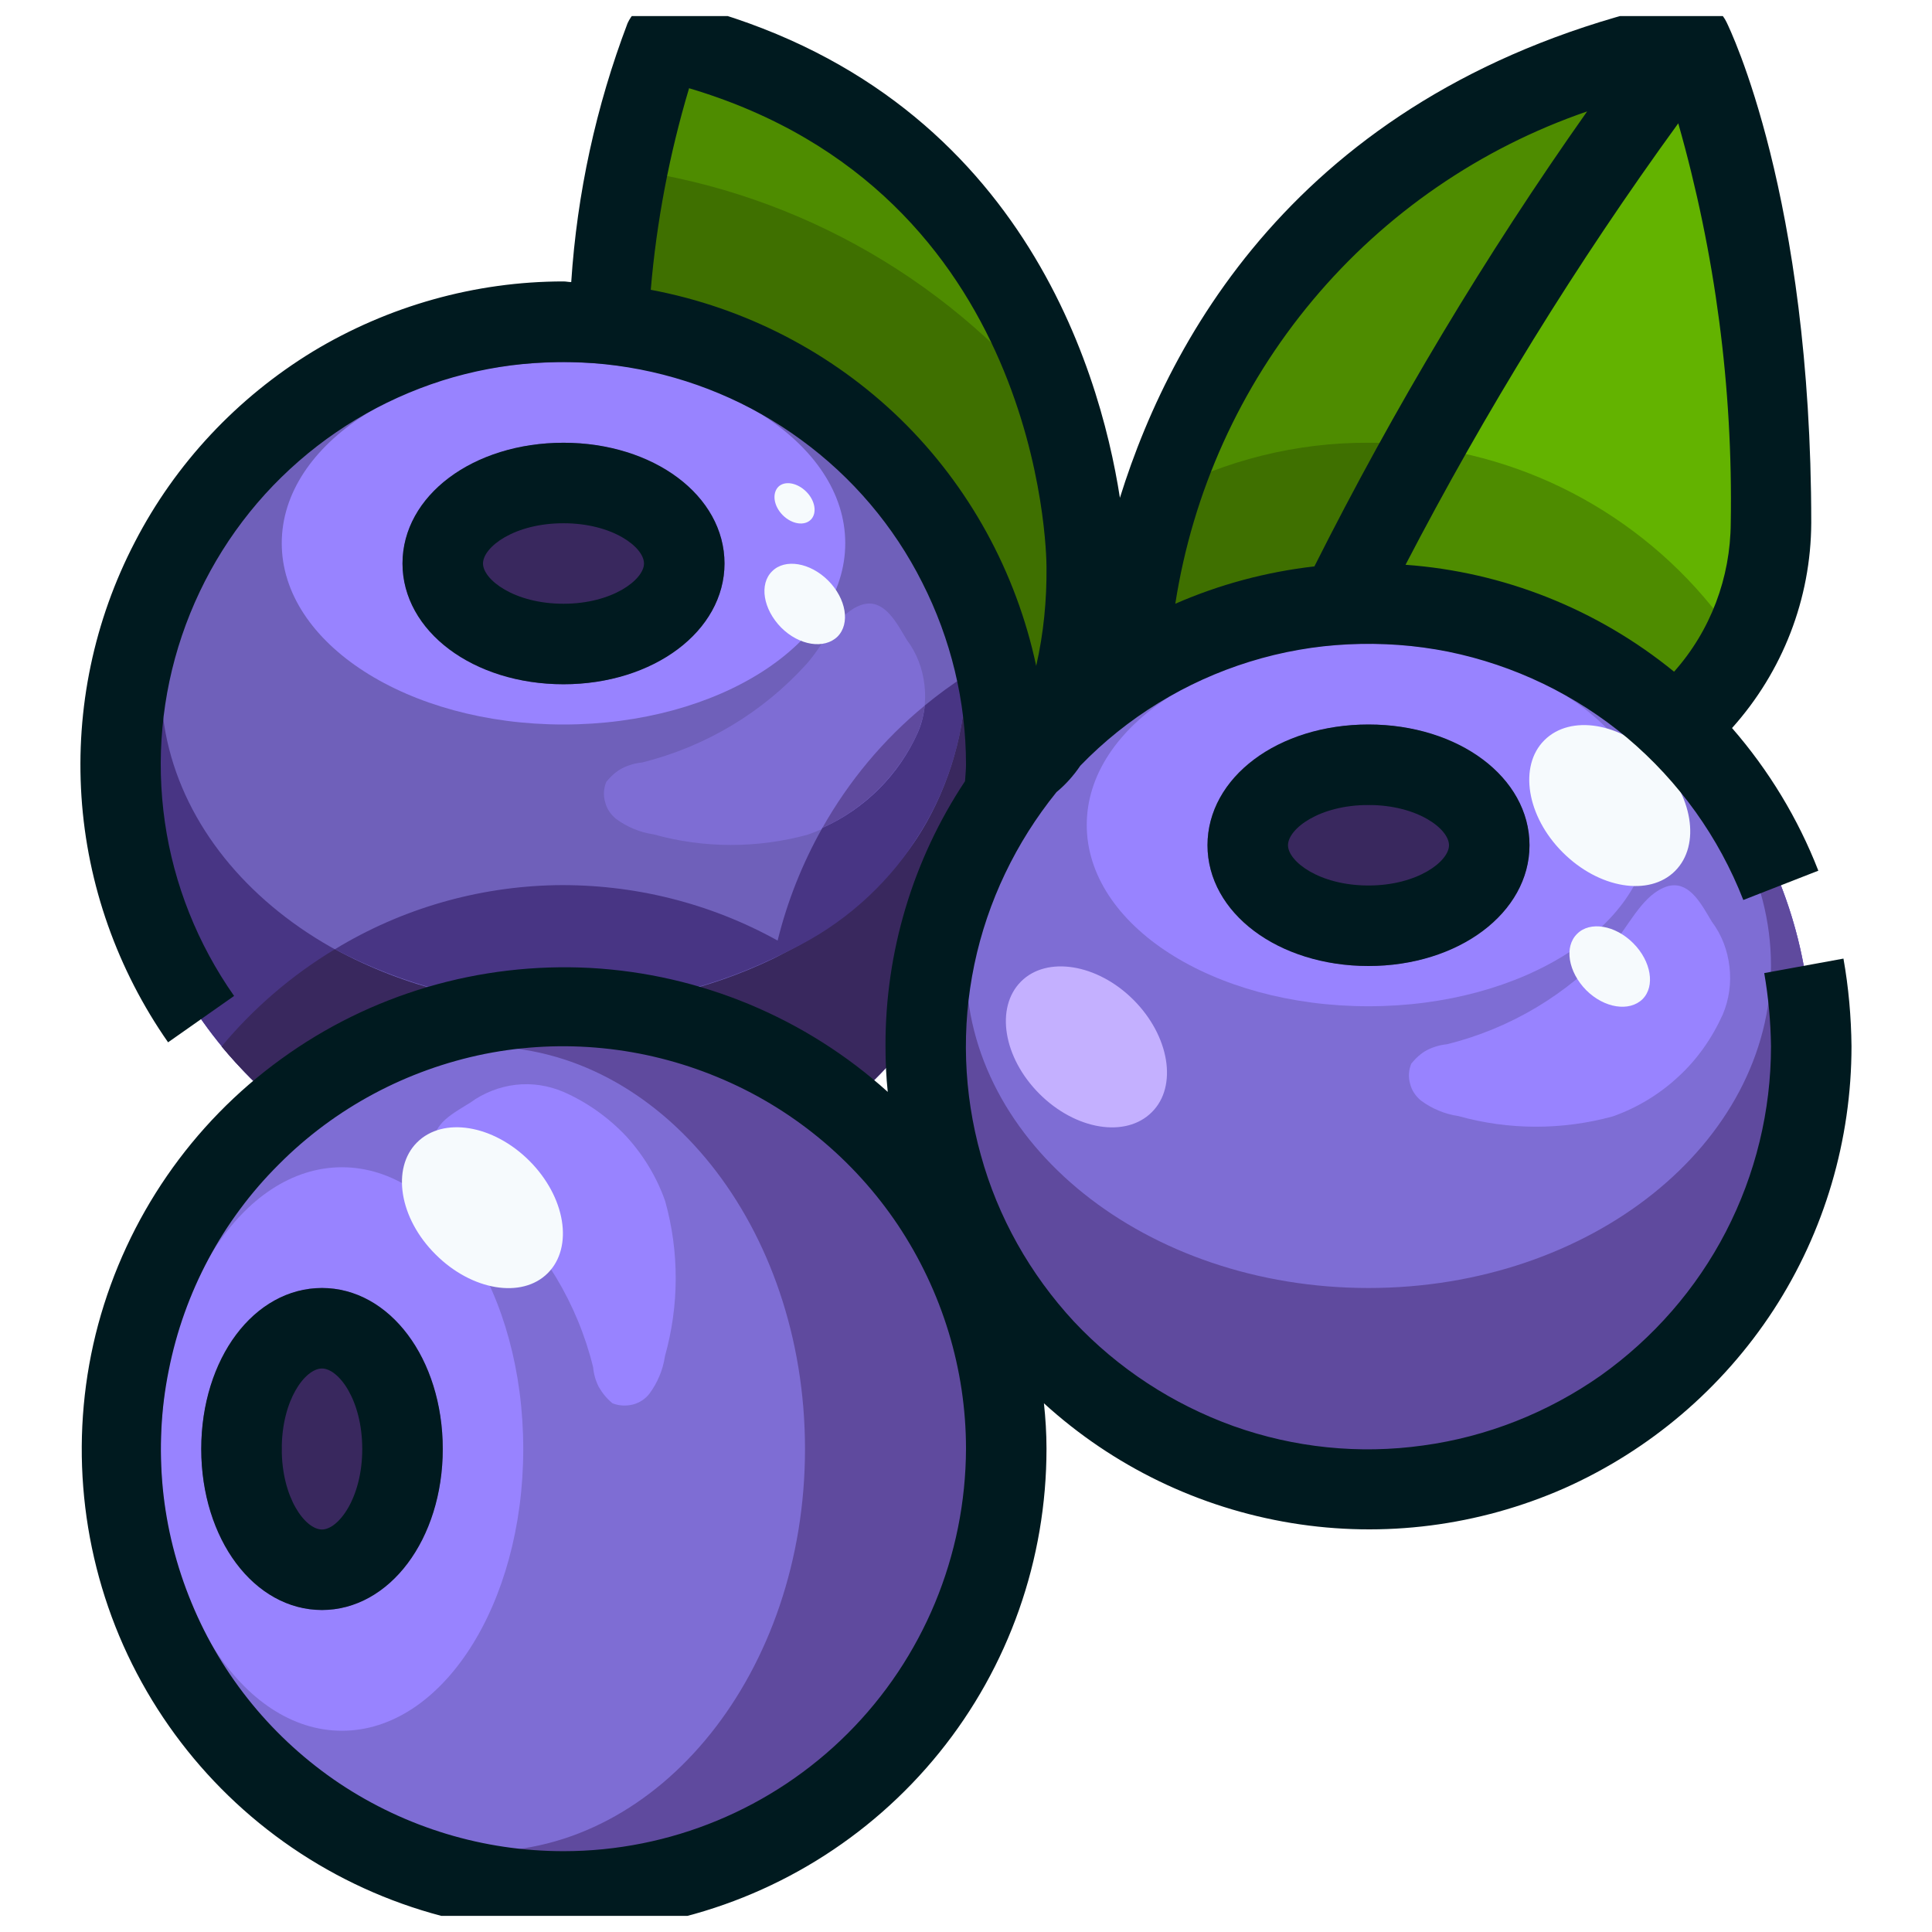 <svg width="60" height="60" viewBox="0 0 60 60" fill="none" xmlns="http://www.w3.org/2000/svg" xmlns:xlink="http://www.w3.org/1999/xlink">
	<desc>
			Created with Pixso.
	</desc>
	<defs>
		<clipPath id="clip1_876">
			<rect id="blueberry 2" rx="0" width="59" height="59" transform="translate(0.5 0.5)" fill="white" fill-opacity="0"/>
		</clipPath>
	</defs>
	<rect id="blueberry 2" rx="0" width="59" height="59" transform="translate(0.5 0.5)" fill="#FFFFFF" fill-opacity="0"/>
	<g clip-path="url(#clip1_876)">
		<path id="Vector" d="M21.25 17.5C21.25 18.88 19.57 20 17.5 20C15.42 20 13.75 18.88 13.75 17.5C13.75 16.11 15.42 15 17.5 15C19.57 15 21.25 16.11 21.25 17.5Z" fill="#39285E" fill-opacity="1" fill-rule="evenodd"/>
		<path id="Vector" d="M31.25 23.75C31.25 26.46 30.44 29.12 28.93 31.38C27.42 33.65 25.27 35.41 22.76 36.45C20.24 37.49 17.48 37.76 14.81 37.23C12.15 36.7 9.7 35.39 7.77 33.47C5.85 31.54 4.54 29.09 4.01 26.43C3.48 23.76 3.75 21 4.79 18.48C5.83 15.97 7.59 13.82 9.86 12.31C12.12 10.8 14.78 10 17.5 10C19.3 9.99 21.09 10.35 22.76 11.04C24.43 11.73 25.94 12.74 27.22 14.02C28.5 15.3 29.51 16.81 30.2 18.48C30.89 20.15 31.25 21.94 31.25 23.75ZM21.25 17.5C21.25 16.12 19.57 15 17.5 15C15.42 15 13.75 16.12 13.75 17.5C13.75 18.87 15.42 20 17.5 20C19.57 20 21.25 18.87 21.25 17.5Z" fill="#6F60BA" fill-opacity="1" fill-rule="nonzero"/>
		<path id="Vector" d="M46.25 26.25C46.25 27.63 44.57 28.75 42.5 28.75C40.42 28.75 38.75 27.63 38.75 26.25C38.75 24.86 40.42 23.75 42.5 23.75C44.57 23.75 46.25 24.86 46.25 26.25Z" fill="#39285E" fill-opacity="1" fill-rule="evenodd"/>
		<path id="Vector" d="M42.5 18.75C45.21 18.75 47.87 19.55 50.13 21.06C52.4 22.57 54.16 24.72 55.2 27.23C56.24 29.75 56.51 32.51 55.98 35.18C55.45 37.84 54.14 40.29 52.22 42.22C50.29 44.14 47.84 45.45 45.18 45.98C42.51 46.51 39.75 46.24 37.23 45.2C34.72 44.16 32.57 42.4 31.06 40.13C29.55 37.87 28.75 35.21 28.75 32.5C28.74 30.69 29.1 28.9 29.79 27.23C30.48 25.56 31.49 24.05 32.77 22.77C34.05 21.49 35.56 20.48 37.23 19.79C38.9 19.1 40.69 18.74 42.5 18.75ZM46.25 26.25C46.25 24.87 44.57 23.75 42.5 23.75C40.42 23.75 38.75 24.87 38.75 26.25C38.75 27.62 40.42 28.75 42.5 28.75C44.57 28.75 46.25 27.62 46.25 26.25Z" fill="#7E6DD4" fill-opacity="1" fill-rule="nonzero"/>
		<path id="Vector" d="M12.5 45C12.5 47.07 11.38 48.75 10 48.75C8.61 48.75 7.5 47.07 7.5 45C7.5 42.92 8.61 41.25 10 41.25C11.38 41.25 12.5 42.92 12.5 45Z" fill="#39285E" fill-opacity="1" fill-rule="evenodd"/>
		<path id="Vector" d="M17.5 31.25C20.21 31.25 22.87 32.05 25.13 33.56C27.4 35.07 29.16 37.22 30.2 39.73C31.24 42.25 31.51 45.01 30.98 47.68C30.45 50.34 29.14 52.79 27.22 54.72C25.29 56.64 22.84 57.95 20.18 58.48C17.51 59.01 14.75 58.74 12.23 57.7C9.72 56.66 7.57 54.9 6.06 52.63C4.55 50.37 3.75 47.71 3.75 45C3.74 43.19 4.1 41.4 4.79 39.73C5.48 38.06 6.49 36.55 7.77 35.27C9.05 33.99 10.56 32.98 12.23 32.29C13.9 31.6 15.69 31.24 17.5 31.25ZM12.5 45C12.5 42.92 11.37 41.25 10 41.25C8.62 41.25 7.5 42.92 7.5 45C7.5 47.07 8.62 48.75 10 48.75C11.37 48.75 12.5 47.07 12.5 45Z" fill="#7E6DD4" fill-opacity="1" fill-rule="nonzero"/>
		<path id="Vector" d="M31.25 23.63C31.64 23.71 31.87 23.75 31.87 23.75L31.9 23.72C32.12 23.47 32.35 23.22 32.58 22.98C33.48 21.34 33.88 19.47 33.75 17.61C33.75 17.61 33.75 4.31 20.62 1.25C19.56 4.07 18.97 7.05 18.87 10.06C22.24 10.4 25.37 11.97 27.66 14.48C29.94 16.98 31.22 20.24 31.25 23.63Z" fill="#4E8C00" fill-opacity="1" fill-rule="nonzero"/>
		<path id="Vector" d="M42.5 18.75C46.06 18.74 49.49 20.13 52.05 22.62C52.96 21.82 53.69 20.84 54.2 19.75C54.71 18.65 54.98 17.45 55 16.25C55 6.25 52.5 1.25 52.5 1.25C48.31 6.72 44.66 12.6 41.62 18.79C41.91 18.77 42.2 18.75 42.5 18.75Z" fill="#63B300" fill-opacity="1" fill-rule="nonzero"/>
		<path id="Vector" d="M52.5 1.25C36.31 4.71 35.1 18.86 35 20.97C36.98 19.68 39.26 18.93 41.62 18.79C44.66 12.6 48.31 6.72 52.5 1.25Z" fill="#4E8C00" fill-opacity="1" fill-rule="nonzero"/>
		<path id="Vector" d="M46.25 26.25C46.25 27.63 44.57 28.75 42.5 28.75C40.42 28.75 38.75 27.63 38.75 26.25C38.75 24.86 40.42 23.75 42.5 23.75C44.57 23.75 46.25 24.86 46.25 26.25Z" fill="#39285E" fill-opacity="1" fill-rule="evenodd"/>
		<path id="Vector" d="M42.5 18.75C45.21 18.75 47.87 19.55 50.13 21.06C52.4 22.57 54.16 24.72 55.2 27.23C56.24 29.75 56.51 32.51 55.98 35.18C55.45 37.84 54.14 40.29 52.22 42.22C50.29 44.14 47.84 45.45 45.18 45.98C42.51 46.51 39.75 46.24 37.23 45.2C34.72 44.16 32.57 42.4 31.06 40.13C29.55 37.87 28.75 35.21 28.75 32.5C28.74 30.69 29.1 28.9 29.79 27.23C30.48 25.56 31.49 24.05 32.77 22.77C34.05 21.49 35.56 20.48 37.23 19.79C38.9 19.1 40.69 18.74 42.5 18.75ZM46.25 26.25C46.25 24.87 44.57 23.75 42.5 23.75C40.42 23.75 38.75 24.87 38.75 26.25C38.75 27.62 40.42 28.75 42.5 28.75C44.57 28.75 46.25 27.62 46.25 26.25Z" fill="#7E6DD4" fill-opacity="1" fill-rule="nonzero"/>
		<path id="Vector" d="M42.5 18.75C39.78 18.75 37.12 19.55 34.86 21.06C32.59 22.57 30.83 24.72 29.79 27.23C28.75 29.75 28.48 32.51 29.01 35.18C29.54 37.84 30.85 40.29 32.77 42.22C34.7 44.14 37.15 45.45 39.81 45.98C42.48 46.51 45.24 46.24 47.76 45.2C50.27 44.16 52.42 42.4 53.93 40.13C55.44 37.87 56.25 35.21 56.25 32.5C56.25 30.69 55.89 28.9 55.2 27.23C54.51 25.56 53.5 24.05 52.22 22.77C50.94 21.49 49.43 20.48 47.76 19.79C46.09 19.1 44.3 18.74 42.5 18.75ZM42.5 40C35.59 40 30 35.52 30 30C30 24.47 35.59 20 42.5 20C49.4 20 55 24.47 55 30C55 35.52 49.4 40 42.5 40Z" fill="#5F4A9E" fill-opacity="1" fill-rule="nonzero"/>
		<path id="Vector" d="M51.25 25.62C51.25 28.73 47.33 31.25 42.5 31.25C37.66 31.25 33.75 28.73 33.75 25.62C33.75 22.51 37.66 20 42.5 20C47.33 20 51.25 22.51 51.25 25.62Z" fill="#9883FF" fill-opacity="1" fill-rule="evenodd"/>
		<path id="Vector" d="M47.5 26.25C47.5 28.32 45.26 30 42.5 30C39.73 30 37.5 28.32 37.5 26.25C37.5 24.17 39.73 22.5 42.5 22.5C45.26 22.5 47.5 24.17 47.5 26.25Z" fill="#5F4A9E" fill-opacity="1" fill-rule="evenodd"/>
		<path id="Vector" d="M46.25 26.25C46.25 27.63 44.57 28.75 42.5 28.75C40.42 28.75 38.75 27.63 38.75 26.25C38.75 24.86 40.42 23.75 42.5 23.75C44.57 23.75 46.25 24.86 46.25 26.25Z" fill="#39285E" fill-opacity="1" fill-rule="evenodd"/>
		<path id="Vector" d="M42.5 25C43.21 24.93 43.94 25.07 44.58 25.4C45.22 25.74 45.75 26.24 46.11 26.87C46.19 26.67 46.24 26.46 46.25 26.25C46.25 24.87 44.57 23.75 42.5 23.75C40.42 23.75 38.75 24.87 38.75 26.25C38.75 26.46 38.8 26.67 38.88 26.87C39.24 26.24 39.77 25.74 40.41 25.4C41.05 25.07 41.78 24.93 42.5 25Z" fill="#261647" fill-opacity="1" fill-rule="nonzero"/>
		<path id="Vector" d="M51.9 27.5C51.81 27.51 51.73 27.54 51.64 27.58C50.95 27.89 50.54 28.83 50.04 29.38C48.68 30.88 46.91 31.94 44.94 32.43C44.73 32.45 44.52 32.51 44.32 32.61C44.13 32.71 43.97 32.86 43.83 33.03C43.75 33.22 43.73 33.44 43.79 33.65C43.84 33.86 43.96 34.04 44.13 34.18C44.47 34.43 44.87 34.6 45.29 34.66C46.86 35.1 48.52 35.1 50.09 34.67C50.85 34.4 51.54 33.98 52.12 33.44C52.71 32.9 53.17 32.24 53.5 31.51C53.7 31.04 53.77 30.53 53.71 30.02C53.65 29.51 53.47 29.03 53.16 28.62C52.85 28.1 52.5 27.42 51.9 27.5Z" fill="#9883FF" fill-opacity="1" fill-rule="nonzero"/>
		<path id="Vector" d="M21.25 17.5C21.25 18.88 19.57 20 17.5 20C15.42 20 13.75 18.88 13.75 17.5C13.75 16.11 15.42 15 17.5 15C19.57 15 21.25 16.11 21.25 17.5Z" fill="#39285E" fill-opacity="1" fill-rule="evenodd"/>
		<path id="Vector" d="M31.25 23.75C31.25 26.46 30.44 29.12 28.93 31.38C27.42 33.65 25.27 35.41 22.76 36.45C20.24 37.49 17.48 37.76 14.81 37.23C12.15 36.7 9.7 35.39 7.77 33.47C5.85 31.54 4.54 29.09 4.01 26.43C3.48 23.76 3.75 21 4.79 18.48C5.83 15.97 7.59 13.82 9.86 12.31C12.12 10.8 14.78 10 17.5 10C19.3 9.99 21.09 10.35 22.76 11.04C24.43 11.73 25.94 12.74 27.22 14.02C28.5 15.3 29.51 16.81 30.2 18.48C30.89 20.15 31.25 21.94 31.25 23.75ZM21.25 17.5C21.25 16.12 19.57 15 17.5 15C15.42 15 13.75 16.12 13.75 17.5C13.75 18.87 15.42 20 17.5 20C19.57 20 21.25 18.87 21.25 17.5Z" fill="#6F60BA" fill-opacity="1" fill-rule="nonzero"/>
		<path id="Vector" d="M17.5 10C14.78 10 12.12 10.8 9.86 12.31C7.59 13.82 5.83 15.97 4.79 18.48C3.75 21 3.48 23.76 4.01 26.43C4.54 29.09 5.85 31.54 7.77 33.47C9.7 35.39 12.15 36.7 14.81 37.23C17.48 37.76 20.24 37.49 22.76 36.45C25.27 35.41 27.42 33.65 28.93 31.38C30.44 29.12 31.25 26.46 31.25 23.75C31.25 21.94 30.89 20.15 30.2 18.48C29.51 16.81 28.5 15.3 27.22 14.02C25.94 12.74 24.43 11.73 22.76 11.04C21.09 10.35 19.3 9.99 17.5 10ZM17.5 31.25C10.59 31.25 5 26.77 5 21.25C5 15.72 10.59 11.25 17.5 11.25C24.4 11.25 30 15.72 30 21.25C30 26.77 24.4 31.25 17.5 31.25Z" fill="#483584" fill-opacity="1" fill-rule="nonzero"/>
		<path id="Vector" d="M26.25 16.87C26.25 19.98 22.33 22.5 17.5 22.5C12.66 22.5 8.75 19.98 8.75 16.87C8.75 13.76 12.66 11.25 17.5 11.25C22.33 11.25 26.25 13.76 26.25 16.87Z" fill="#9883FF" fill-opacity="1" fill-rule="evenodd"/>
		<path id="Vector" d="M22.5 17.5C22.5 19.57 20.26 21.25 17.5 21.25C14.73 21.25 12.5 19.57 12.5 17.5C12.5 15.42 14.73 13.75 17.5 13.75C20.26 13.75 22.5 15.42 22.5 17.5Z" fill="#5F4A9E" fill-opacity="1" fill-rule="evenodd"/>
		<path id="Vector" d="M21.25 17.5C21.25 18.88 19.57 20 17.5 20C15.42 20 13.75 18.88 13.75 17.5C13.75 16.11 15.42 15 17.5 15C19.57 15 21.25 16.11 21.25 17.5Z" fill="#39285E" fill-opacity="1" fill-rule="evenodd"/>
		<path id="Vector" d="M17.5 16.25C18.21 16.18 18.94 16.32 19.58 16.65C20.22 16.99 20.75 17.49 21.11 18.12C21.19 17.92 21.24 17.71 21.25 17.5C21.25 16.12 19.57 15 17.5 15C15.42 15 13.75 16.12 13.75 17.5C13.75 17.71 13.8 17.92 13.88 18.12C14.24 17.49 14.77 16.99 15.41 16.65C16.05 16.32 16.78 16.18 17.5 16.25Z" fill="#261647" fill-opacity="1" fill-rule="nonzero"/>
		<path id="Vector" d="M26.9 18.75C26.81 18.76 26.73 18.79 26.64 18.83C25.95 19.14 25.54 20.08 25.04 20.63C23.68 22.13 21.91 23.19 19.94 23.68C19.73 23.7 19.52 23.76 19.32 23.86C19.13 23.96 18.97 24.11 18.83 24.28C18.75 24.47 18.73 24.69 18.79 24.9C18.84 25.11 18.96 25.29 19.13 25.43C19.47 25.68 19.87 25.85 20.29 25.91C21.86 26.35 23.52 26.35 25.09 25.92C25.85 25.65 26.54 25.23 27.12 24.69C27.71 24.15 28.17 23.49 28.5 22.76C28.7 22.29 28.77 21.78 28.71 21.27C28.65 20.76 28.47 20.28 28.16 19.87C27.85 19.35 27.5 18.67 26.9 18.75Z" fill="#7E6DD4" fill-opacity="1" fill-rule="nonzero"/>
		<path id="Vector" d="M8.76 34.37C11.22 32.34 14.31 31.24 17.49 31.25C15.02 31.26 12.58 30.66 10.4 29.48C9.07 30.28 7.88 31.3 6.88 32.5C7.45 33.18 8.08 33.81 8.76 34.37Z" fill="#39285E" fill-opacity="1" fill-rule="nonzero"/>
		<path id="Vector" d="M29.98 20.99C29.54 21.27 29.12 21.58 28.72 21.91C28.69 22.2 28.62 22.49 28.5 22.76C27.91 24.07 26.86 25.12 25.54 25.71C24.92 26.81 24.45 27.99 24.15 29.21C22.04 28.04 19.66 27.45 17.24 27.49C14.83 27.54 12.47 28.22 10.4 29.48C12.49 30.58 14.81 31.19 17.18 31.24C19.54 31.29 21.88 30.78 24.02 29.76C24.21 29.67 24.4 29.58 24.59 29.48C26.15 28.72 27.47 27.55 28.42 26.11C29.38 24.66 29.92 22.98 30 21.25C30 21.16 29.98 21.07 29.98 20.99Z" fill="#483584" fill-opacity="1" fill-rule="nonzero"/>
		<path id="Vector" d="M30.84 20.46C30.54 20.63 30.26 20.8 29.98 20.99C29.98 21.07 30 21.16 30 21.24C29.92 22.98 29.38 24.66 28.43 26.11C27.47 27.56 26.15 28.72 24.59 29.48C24.4 29.58 24.21 29.67 24.02 29.77C21.98 30.75 19.75 31.26 17.5 31.24C20.68 31.26 23.76 32.36 26.23 34.37C26.91 33.81 27.54 33.18 28.1 32.49C28.34 32.2 28.57 31.89 28.79 31.58C28.94 29.1 29.78 26.71 31.19 24.66C31.21 24.36 31.24 24.05 31.24 23.74C31.24 22.64 31.1 21.54 30.84 20.46Z" fill="#39285E" fill-opacity="1" fill-rule="nonzero"/>
		<path id="Vector" d="M28.5 22.76C28.61 22.49 28.69 22.2 28.72 21.91C27.43 22.97 26.36 24.26 25.54 25.71C26.85 25.12 27.9 24.07 28.5 22.76Z" fill="#5F4A9E" fill-opacity="1" fill-rule="nonzero"/>
		<path id="Vector" d="M12.5 45C12.5 47.07 11.38 48.75 10 48.75C8.61 48.75 7.5 47.07 7.5 45C7.5 42.92 8.61 41.25 10 41.25C11.38 41.25 12.5 42.92 12.5 45Z" fill="#39285E" fill-opacity="1" fill-rule="evenodd"/>
		<path id="Vector" d="M17.5 31.25C20.21 31.25 22.87 32.05 25.13 33.56C27.4 35.07 29.16 37.22 30.2 39.73C31.24 42.25 31.51 45.01 30.98 47.68C30.45 50.34 29.14 52.79 27.22 54.72C25.29 56.64 22.84 57.95 20.18 58.48C17.51 59.01 14.75 58.74 12.23 57.7C9.72 56.66 7.57 54.9 6.06 52.63C4.55 50.37 3.75 47.71 3.75 45C3.74 43.19 4.1 41.4 4.79 39.73C5.48 38.06 6.49 36.55 7.77 35.27C9.05 33.99 10.56 32.98 12.23 32.29C13.9 31.6 15.69 31.24 17.5 31.25ZM12.5 45C12.5 42.92 11.37 41.25 10 41.25C8.62 41.25 7.5 42.92 7.5 45C7.5 47.07 8.62 48.75 10 48.75C11.37 48.75 12.5 47.07 12.5 45Z" fill="#7E6DD4" fill-opacity="1" fill-rule="nonzero"/>
		<path id="Vector" d="M3.75 45C3.75 47.71 4.55 50.37 6.06 52.63C7.57 54.9 9.72 56.66 12.23 57.7C14.75 58.74 17.51 59.01 20.18 58.48C22.84 57.95 25.29 56.64 27.22 54.72C29.14 52.79 30.45 50.34 30.98 47.68C31.51 45.01 31.24 42.25 30.2 39.73C29.16 37.22 27.4 35.07 25.13 33.56C22.87 32.05 20.21 31.25 17.5 31.25C15.69 31.24 13.9 31.6 12.23 32.29C10.56 32.98 9.05 33.99 7.77 35.27C6.49 36.55 5.48 38.06 4.79 39.73C4.1 41.4 3.74 43.19 3.75 45ZM25 45C25 51.9 20.52 57.5 15 57.5C9.47 57.5 5 51.9 5 45C5 38.09 9.47 32.5 15 32.5C20.52 32.5 25 38.09 25 45Z" fill="#5F4A9E" fill-opacity="1" fill-rule="nonzero"/>
		<path id="Vector" d="M16.25 45C16.25 49.83 13.73 53.75 10.62 53.75C7.51 53.75 5 49.83 5 45C5 40.16 7.51 36.25 10.62 36.25C13.73 36.25 16.25 40.16 16.25 45Z" fill="#9883FF" fill-opacity="1" fill-rule="evenodd"/>
		<path id="Vector" d="M13.75 45C13.75 47.76 12.07 50 10 50C7.92 50 6.25 47.76 6.25 45C6.25 42.23 7.92 40 10 40C12.07 40 13.75 42.23 13.75 45Z" fill="#5F4A9E" fill-opacity="1" fill-rule="evenodd"/>
		<path id="Vector" d="M12.5 45C12.5 47.07 11.38 48.75 10 48.75C8.61 48.75 7.5 47.07 7.5 45C7.5 42.92 8.61 41.25 10 41.25C11.38 41.25 12.5 42.92 12.5 45Z" fill="#39285E" fill-opacity="1" fill-rule="evenodd"/>
		<path id="Vector" d="M8.75 45C8.68 44.28 8.82 43.55 9.15 42.91C9.49 42.27 9.99 41.74 10.62 41.38C10.42 41.3 10.21 41.25 10 41.25C8.62 41.25 7.5 42.92 7.5 45C7.5 47.07 8.62 48.75 10 48.75C10.21 48.74 10.42 48.69 10.62 48.61C9.99 48.25 9.49 47.72 9.15 47.08C8.82 46.44 8.68 45.71 8.75 45Z" fill="#261647" fill-opacity="1" fill-rule="nonzero"/>
		<path id="Vector" d="M13.5 35.5C13.51 35.59 13.53 35.68 13.57 35.76C13.89 36.46 14.83 36.87 15.37 37.36C16.87 38.72 17.94 40.5 18.42 42.46C18.44 42.68 18.5 42.89 18.6 43.08C18.71 43.27 18.85 43.44 19.02 43.58C19.22 43.66 19.44 43.67 19.65 43.62C19.85 43.57 20.04 43.45 20.17 43.28C20.42 42.94 20.59 42.54 20.65 42.12C21.09 40.55 21.1 38.89 20.66 37.31C20.4 36.56 19.98 35.87 19.44 35.28C18.89 34.7 18.23 34.23 17.5 33.91C17.03 33.71 16.52 33.63 16.01 33.69C15.51 33.75 15.02 33.94 14.61 34.24C14.1 34.56 13.42 34.9 13.5 35.5Z" fill="#9883FF" fill-opacity="1" fill-rule="nonzero"/>
		<path id="Vector" d="M31.25 23.63C31.64 23.71 31.87 23.75 31.87 23.75L31.9 23.72C32.12 23.47 32.35 23.22 32.58 22.98C33.48 21.34 33.88 19.47 33.75 17.61C33.75 17.61 33.75 4.31 20.62 1.25C19.56 4.07 18.97 7.05 18.87 10.06C22.24 10.4 25.37 11.97 27.66 14.48C29.94 16.98 31.22 20.24 31.25 23.63Z" fill="#4E8C00" fill-opacity="1" fill-rule="nonzero"/>
		<path id="Vector" d="M42.5 18.75C46.06 18.74 49.49 20.13 52.05 22.62C52.96 21.82 53.69 20.84 54.2 19.75C54.71 18.65 54.98 17.45 55 16.25C55 6.25 52.5 1.25 52.5 1.25C48.31 6.72 44.66 12.6 41.62 18.79C41.91 18.77 42.2 18.75 42.5 18.75Z" fill="#63B300" fill-opacity="1" fill-rule="nonzero"/>
		<path id="Vector" d="M52.5 1.25C36.31 4.71 35.1 18.86 35 20.97C36.98 19.68 39.26 18.93 41.62 18.79C44.66 12.6 48.31 6.72 52.5 1.25Z" fill="#4E8C00" fill-opacity="1" fill-rule="nonzero"/>
		<path id="Vector" d="M44.21 13.87C43.34 15.42 42.46 17.06 41.62 18.79C41.91 18.78 42.2 18.75 42.5 18.75C46.06 18.75 49.49 20.14 52.05 22.63C52.84 21.88 53.52 21.01 54.04 20.05C52.95 18.36 51.51 16.94 49.81 15.87C48.11 14.8 46.2 14.12 44.21 13.87Z" fill="#4E8C00" fill-opacity="1" fill-rule="nonzero"/>
		<path id="Vector" d="M41.62 18.79C42.47 17.06 43.35 15.41 44.21 13.86C43.64 13.79 43.07 13.75 42.5 13.75C40.27 13.74 38.07 14.29 36.1 15.33C35.49 17.15 35.12 19.05 35 20.97C36.98 19.68 39.26 18.93 41.62 18.79Z" fill="#3F7000" fill-opacity="1" fill-rule="nonzero"/>
		<path id="Vector" d="M19.5 5.26C19.19 6.85 18.98 8.45 18.87 10.06C22.24 10.4 25.37 11.97 27.66 14.48C29.94 16.98 31.22 20.24 31.25 23.63C31.64 23.71 31.87 23.75 31.87 23.75L31.9 23.72C32.12 23.47 32.35 23.22 32.58 22.98C33.48 21.34 33.88 19.47 33.75 17.61C33.69 16.08 33.44 14.56 33.01 13.09C29.7 8.81 24.85 6 19.5 5.26Z" fill="#3F7000" fill-opacity="1" fill-rule="nonzero"/>
		<path id="Vector" d="M51.45 23.56C52.57 24.68 52.83 26.24 52.02 27.05C51.22 27.85 49.66 27.6 48.53 26.47C47.41 25.35 47.16 23.79 47.96 22.99C48.77 22.18 50.33 22.44 51.45 23.56Z" fill="#F6FAFD" fill-opacity="1" fill-rule="evenodd"/>
		<path id="Vector" d="M16.44 36.05C17.56 37.17 17.82 38.73 17.01 39.54C16.21 40.34 14.65 40.08 13.53 38.96C12.4 37.84 12.15 36.28 12.95 35.48C13.76 34.67 15.32 34.93 16.44 36.05Z" fill="#F6FAFD" fill-opacity="1" fill-rule="evenodd"/>
		<path id="Vector" d="M35.2 31.05C36.32 32.17 36.58 33.74 35.77 34.54C34.96 35.35 33.4 35.09 32.28 33.97C31.16 32.85 30.9 31.29 31.71 30.48C32.51 29.68 34.08 29.93 35.2 31.05Z" fill="#C4B0FF" fill-opacity="1" fill-rule="evenodd"/>
		<path id="Vector" d="M50.72 29.29C51.28 29.85 51.41 30.63 51.01 31.03C50.6 31.43 49.82 31.31 49.26 30.75C48.7 30.18 48.57 29.4 48.98 29C49.38 28.6 50.16 28.73 50.72 29.29Z" fill="#F6FAFD" fill-opacity="1" fill-rule="evenodd"/>
		<path id="Vector" d="M25.72 18.03C26.28 18.59 26.41 19.37 26.01 19.77C25.6 20.17 24.82 20.05 24.26 19.49C23.7 18.92 23.57 18.14 23.98 17.74C24.38 17.34 25.16 17.47 25.72 18.03Z" fill="#F6FAFD" fill-opacity="1" fill-rule="evenodd"/>
		<path id="Vector" d="M25.04 15.27C25.32 15.55 25.38 15.94 25.18 16.14C24.98 16.34 24.59 16.28 24.31 16C24.03 15.72 23.97 15.33 24.17 15.12C24.37 14.92 24.76 14.99 25.04 15.27Z" fill="#F6FAFD" fill-opacity="1" fill-rule="evenodd"/>
		<path id="Vector" d="M57.25 29.77L54.79 30.22C54.92 30.97 54.99 31.73 55 32.49C55 34.5 54.52 36.47 53.6 38.25C52.68 40.03 51.34 41.56 49.71 42.72C48.07 43.87 46.18 44.62 44.2 44.89C42.21 45.17 40.19 44.96 38.31 44.29C36.42 43.61 34.72 42.5 33.35 41.04C31.99 39.57 30.99 37.8 30.46 35.87C29.92 33.94 29.85 31.91 30.26 29.95C30.67 27.99 31.55 26.16 32.81 24.6C33.09 24.37 33.34 24.09 33.55 23.78C35 22.28 36.81 21.17 38.81 20.55C40.81 19.93 42.93 19.83 44.98 20.24C47.03 20.66 48.94 21.58 50.54 22.92C52.14 24.27 53.38 26 54.14 27.95L56.47 27.04C55.84 25.42 54.93 23.92 53.79 22.61C55.36 20.86 56.24 18.6 56.25 16.24C56.25 6.07 53.72 0.9 53.62 0.69C53.5 0.44 53.29 0.24 53.04 0.12C52.79 0 52.5 -0.04 52.23 0.02C40.83 2.47 36.46 10.06 34.78 15.46C34.14 11.34 31.53 2.51 20.91 0.03C20.63 -0.04 20.33 0 20.07 0.12C19.81 0.25 19.61 0.46 19.49 0.72C18.51 3.3 17.92 6.01 17.74 8.76C17.66 8.76 17.58 8.74 17.5 8.74C14.76 8.74 12.06 9.5 9.71 10.92C7.37 12.35 5.45 14.39 4.19 16.83C2.92 19.27 2.35 22 2.53 24.74C2.71 27.48 3.65 30.12 5.22 32.37L7.27 30.93C6.14 29.32 5.4 27.47 5.12 25.53C4.84 23.58 5.02 21.6 5.65 19.74C6.28 17.88 7.34 16.19 8.74 14.82C10.15 13.44 11.85 12.42 13.73 11.82C15.6 11.23 17.59 11.09 19.52 11.41C21.46 11.73 23.3 12.5 24.88 13.66C26.47 14.82 27.76 16.34 28.64 18.09C29.53 19.84 30 21.78 30 23.74C30 23.92 29.98 24.09 29.97 24.26C28.35 26.7 27.49 29.57 27.5 32.49C27.5 32.97 27.52 33.44 27.57 33.91C25.02 31.61 21.76 30.25 18.33 30.06C14.9 29.88 11.51 30.87 8.73 32.89C5.95 34.9 3.95 37.81 3.05 41.13C2.16 44.44 2.44 47.97 3.83 51.1C5.23 54.24 7.66 56.8 10.72 58.36C13.78 59.92 17.28 60.38 20.64 59.67C24 58.95 27.01 57.1 29.17 54.43C31.33 51.76 32.5 48.43 32.5 44.99C32.5 44.52 32.47 44.04 32.42 43.58C34.57 45.54 37.24 46.83 40.11 47.3C42.98 47.77 45.92 47.39 48.58 46.22C51.23 45.04 53.49 43.12 55.08 40.68C56.66 38.25 57.5 35.4 57.5 32.49C57.49 31.58 57.41 30.67 57.25 29.77ZM53.75 16.24C53.74 17.95 53.12 19.59 51.99 20.86C49.61 18.92 46.7 17.76 43.65 17.54C46.13 12.77 48.96 8.18 52.12 3.83C53.27 7.87 53.82 12.05 53.75 16.24ZM49.29 3.46C46.12 7.95 43.29 12.68 40.82 17.59C39.33 17.76 37.87 18.15 36.5 18.75C37.04 15.28 38.51 12.02 40.77 9.32C43.02 6.63 45.97 4.6 49.29 3.46ZM20.21 9C20.39 6.88 20.79 4.78 21.4 2.74C32.32 5.98 32.5 17.12 32.5 17.61C32.51 18.64 32.41 19.67 32.18 20.68C31.56 17.77 30.1 15.1 27.97 13.02C25.83 10.94 23.13 9.55 20.21 9ZM17.5 57.49C15.02 57.49 12.61 56.76 10.55 55.39C8.49 54.01 6.89 52.06 5.95 49.78C5 47.49 4.75 44.98 5.24 42.56C5.72 40.13 6.91 37.9 8.66 36.16C10.4 34.41 12.63 33.22 15.06 32.73C17.48 32.25 19.99 32.5 22.28 33.45C24.56 34.39 26.51 35.99 27.89 38.05C29.26 40.11 30 42.52 30 44.99C29.99 48.31 28.67 51.49 26.33 53.83C23.99 56.17 20.81 57.49 17.5 57.49Z" fill="#001A1F" fill-opacity="1" fill-rule="nonzero"/>
		<path id="Vector" d="M10 40C7.89 40 6.25 42.19 6.25 45C6.25 47.8 7.89 50 10 50C12.1 50 13.75 47.8 13.75 45C13.75 42.19 12.1 40 10 40ZM10 47.5C9.48 47.5 8.75 46.52 8.75 45C8.75 43.47 9.48 42.5 10 42.5C10.51 42.5 11.25 43.47 11.25 45C11.25 46.52 10.51 47.5 10 47.5Z" fill="#001A1F" fill-opacity="1" fill-rule="nonzero"/>
		<path id="Vector" d="M22.5 17.5C22.5 15.39 20.3 13.75 17.5 13.75C14.69 13.75 12.5 15.39 12.5 17.5C12.5 19.6 14.69 21.25 17.5 21.25C20.3 21.25 22.5 19.6 22.5 17.5ZM15 17.5C15 16.99 15.97 16.25 17.5 16.25C19.02 16.25 20 16.99 20 17.5C20 18 19.02 18.75 17.5 18.75C15.97 18.75 15 18 15 17.5Z" fill="#001A1F" fill-opacity="1" fill-rule="nonzero"/>
		<path id="Vector" d="M37.5 26.25C37.5 28.35 39.69 30 42.5 30C45.3 30 47.5 28.35 47.5 26.25C47.5 24.14 45.3 22.5 42.5 22.5C39.69 22.5 37.5 24.14 37.5 26.25ZM45 26.25C45 26.75 44.02 27.5 42.5 27.5C40.97 27.5 40 26.75 40 26.25C40 25.74 40.97 25 42.5 25C44.02 25 45 25.74 45 26.25Z" fill="#001A1F" fill-opacity="1" fill-rule="nonzero"/>
	</g>
</svg>
